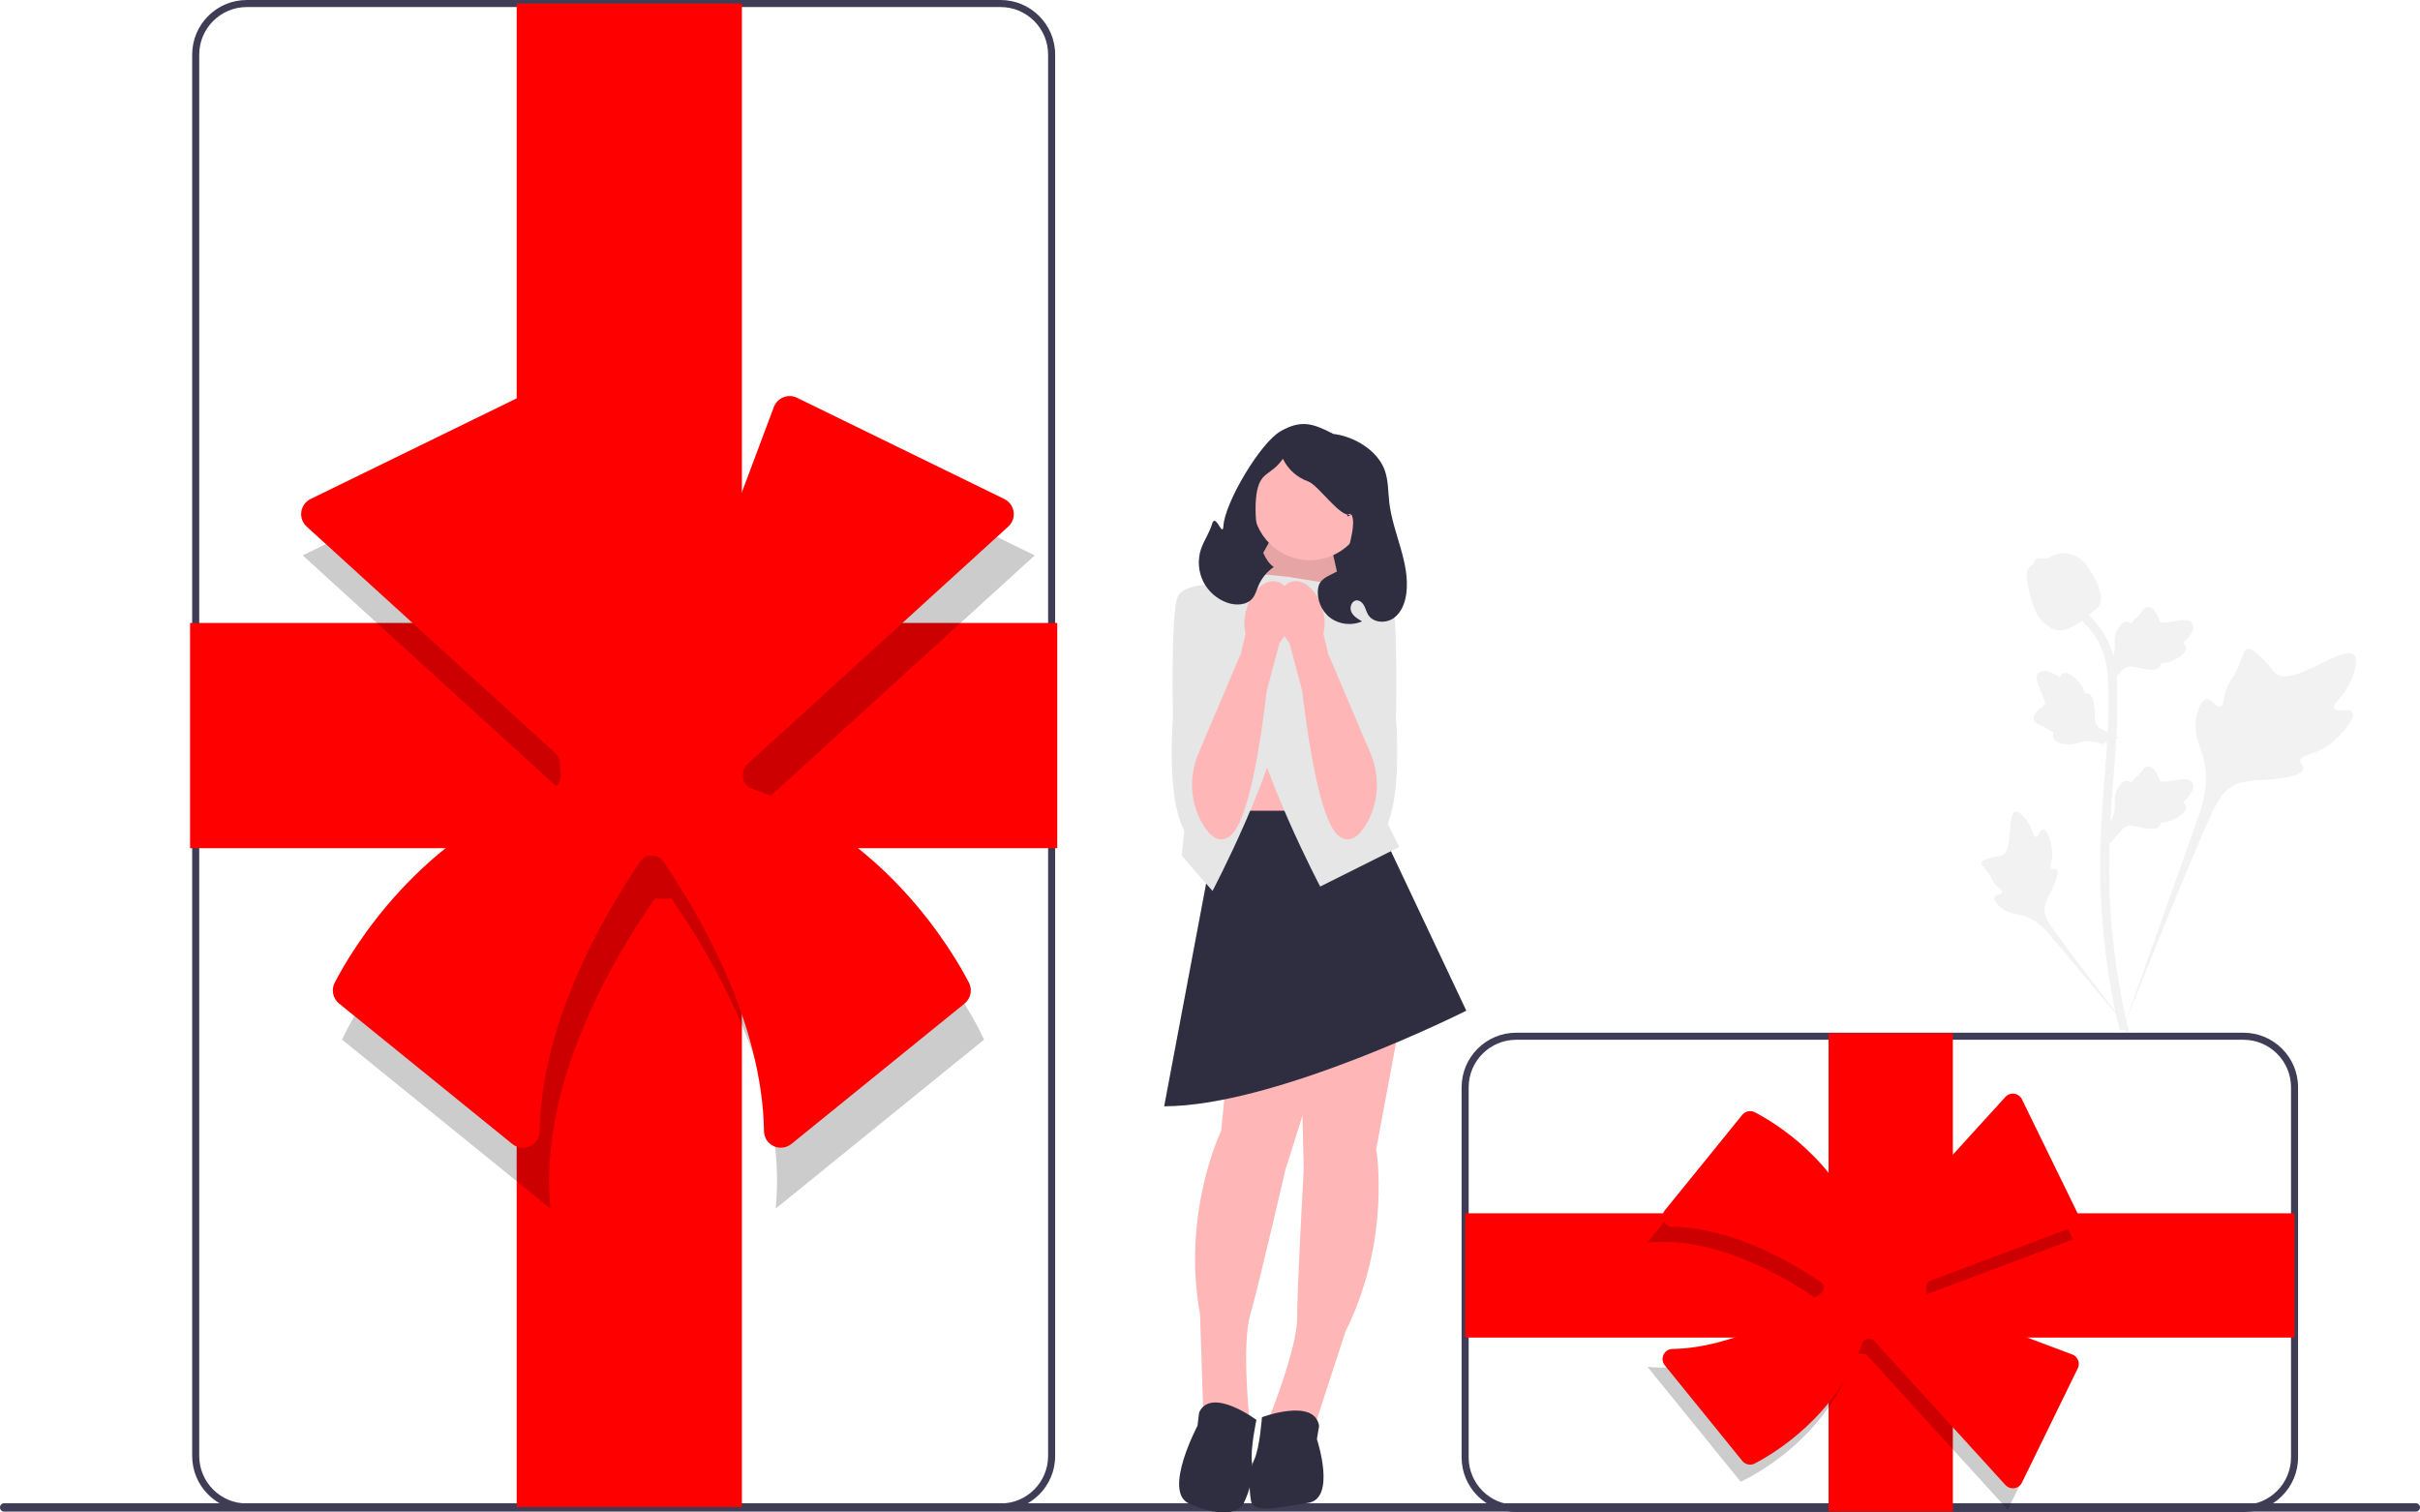 <svg xmlns="http://www.w3.org/2000/svg" width="685.67" height="428.525" viewBox="0 0 685.67 428.525" xmlns:xlink="http://www.w3.org/1999/xlink"><path d="M0,427.11c0,.66,.53,1.19,1.19,1.19H684.48c.66,0,1.19-.53,1.19-1.19,0-.66-.53-1.19-1.19-1.19H1.19c-.66,0-1.19,.53-1.19,1.19Z" fill="#3f3d56"/><path d="M283.497,428H69.917c-8.529,0-15.468-6.939-15.468-15.469V15.468c0-8.529,6.939-15.468,15.468-15.468h213.58c8.529,0,15.468,6.939,15.468,15.468V412.531c0,8.529-6.939,15.469-15.468,15.469ZM69.917,2c-7.426,0-13.468,6.042-13.468,13.468V412.531c0,7.427,6.042,13.469,13.468,13.469h213.58c7.426,0,13.468-6.042,13.468-13.469V15.468c0-7.426-6.042-13.468-13.468-13.468H69.917Z" fill="#3f3d56"/><g><path d="M666.534,201.907c-.844-1.424-4.497,.101-5.168-1.191-.669-1.287,2.724-3.249,4.663-7.73,.35-.808,2.553-5.9,.922-7.472-3.092-2.978-17.24,9.313-22.191,5.29-1.087-.883-1.846-2.645-5.134-5.506-1.308-1.138-2.099-1.652-2.865-1.461-1.086,.271-1.172,1.725-2.337,4.584-1.747,4.287-2.78,4.028-3.798,7.449-.756,2.539-.583,4.016-1.472,4.303-1.258,.407-2.416-2.286-4.011-2.045-1.627,.246-2.611,3.382-2.922,5.73-.583,4.406,1.035,7.313,1.932,10.371,.975,3.322,1.553,8.375-.698,15.528l-22.277,62.766c4.918-12.879,19.158-48.185,25.142-61.305,1.727-3.787,3.635-7.629,7.551-9.145,3.77-1.46,8.949-.588,15.55-2.179,.771-.186,2.911-.73,3.18-1.988,.223-1.04-1.036-1.621-.842-2.595,.259-1.307,2.734-1.323,5.775-2.831,2.144-1.063,3.48-2.328,4.629-3.415,.346-.328,5.495-5.262,4.371-7.157h-0Z" fill="#f2f2f2"/><path d="M578.889,234.949c-.942,.004-1.248,2.236-2.076,2.193-.825-.043-.808-2.275-2.448-4.519-.296-.405-2.159-2.955-3.401-2.608-2.354,.658-.404,11.148-3.806,12.418-.747,.279-1.831,.143-4.184,.931-.936,.314-1.417,.554-1.544,.985-.18,.611,.508,1.073,1.575,2.47,1.6,2.094,1.175,2.527,2.56,4.013,1.028,1.104,1.803,1.445,1.687,1.964-.163,.735-1.819,.526-2.161,1.379-.349,.87,.907,2.257,1.969,3.087,1.994,1.558,3.888,1.602,5.647,2.044,1.912,.48,4.559,1.654,7.42,4.823l24.378,29.044c-4.902-6.13-18.122-23.306-22.835-30.029-1.361-1.941-2.696-3.985-2.31-6.345,.371-2.272,2.293-4.562,3.417-8.261,.131-.432,.481-1.639-.058-2.134-.446-.409-1.095,.041-1.517-.335-.567-.504,.14-1.724,.277-3.651,.097-1.359-.138-2.38-.341-3.258-.061-.265-.997-4.215-2.251-4.21v0Z" fill="#f2f2f2"/><path d="M597.688,239.17l-.568-5.068,.259-.384c1.2-1.777,1.812-3.512,1.819-5.159,.001-.262-.011-.524-.023-.79-.049-1.057-.11-2.371,.575-3.903,.384-.854,1.463-2.831,3.086-2.587,.437,.061,.767,.262,1.018,.497,.037-.059,.075-.117,.115-.181,.505-.771,.905-1.101,1.291-1.419,.296-.245,.602-.497,1.082-1.094,.21-.262,.374-.492,.513-.685,.42-.585,.968-1.282,1.935-1.27,1.033,.049,1.574,.903,1.932,1.468,.64,1.008,.93,1.735,1.122,2.217,.07,.176,.149,.374,.19,.436,.333,.489,3.038,.032,4.057-.135,2.289-.382,4.27-.712,5.087,.732,.585,1.033,.151,2.398-1.33,4.168-.461,.551-.952,.969-1.388,1.297,.361,.215,.684,.546,.815,1.065h0c.308,1.228-.748,2.459-3.137,3.663-.593,.301-1.392,.702-2.512,.896-.527,.091-1.002,.113-1.408,.125-.009,.235-.064,.489-.207,.751-.42,.771-1.293,1.138-2.61,1.05-1.449-.076-2.642-.352-3.694-.595-.919-.21-1.711-.389-2.332-.347-1.153,.093-2.041,1.016-3.083,2.212l-2.603,3.042h-0Z" fill="#f2f2f2"/><path d="M600.322,208.994l-4.758,1.835-.437-.153c-2.023-.71-3.857-.862-5.452-.451-.254,.065-.504,.143-.759,.223-1.01,.315-2.266,.708-3.922,.434-.924-.155-3.11-.697-3.285-2.329-.052-.438,.059-.809,.222-1.111-.066-.021-.133-.042-.204-.065-.874-.293-1.295-.597-1.7-.889-.312-.224-.633-.456-1.332-.769-.307-.137-.571-.237-.793-.322-.672-.258-1.486-.611-1.719-1.549-.215-1.011,.474-1.751,.93-2.241,.813-.875,1.442-1.34,1.86-1.648,.153-.112,.324-.239,.373-.294,.389-.446-.74-2.947-1.159-3.891-.95-2.118-1.772-3.95-.582-5.106,.851-.828,2.282-.754,4.369,.229,.65,.307,1.179,.675,1.607,1.013,.117-.404,.354-.8,.823-1.058h0c1.11-.61,2.569,.099,4.339,2.105,.442,.498,1.033,1.169,1.504,2.203,.221,.487,.363,.941,.478,1.331,.229-.051,.49-.063,.779,.009,.852,.21,1.429,.962,1.678,2.258,.294,1.421,.329,2.645,.362,3.724,.03,.942,.058,1.753,.255,2.344,.382,1.091,1.5,1.717,2.922,2.421l3.603,1.746-0,0Z" fill="#f2f2f2"/><path d="M597.688,194.063l-.568-5.068,.259-.384c1.2-1.777,1.812-3.512,1.819-5.159,.001-.262-.011-.524-.023-.79-.049-1.057-.11-2.371,.575-3.903,.384-.854,1.463-2.831,3.086-2.587,.437,.061,.767,.262,1.018,.497,.037-.059,.075-.117,.115-.181,.505-.771,.905-1.101,1.291-1.419,.296-.245,.602-.497,1.082-1.094,.21-.262,.374-.492,.513-.685,.42-.585,.968-1.282,1.935-1.27,1.033,.049,1.574,.903,1.932,1.468,.64,1.008,.93,1.735,1.122,2.217,.07,.176,.149,.374,.19,.436,.333,.489,3.038,.032,4.057-.135,2.289-.382,4.27-.712,5.087,.732,.585,1.033,.151,2.398-1.33,4.168-.461,.551-.952,.969-1.388,1.297,.361,.215,.684,.546,.815,1.065h0c.308,1.228-.748,2.459-3.137,3.663-.593,.301-1.392,.702-2.512,.896-.527,.091-1.002,.113-1.408,.125-.009,.235-.064,.489-.207,.751-.42,.771-1.293,1.138-2.61,1.05-1.449-.076-2.642-.352-3.694-.595-.919-.21-1.711-.389-2.332-.347-1.153,.093-2.041,1.016-3.083,2.212l-2.603,3.042h-0Z" fill="#f2f2f2"/><path d="M602.874,292.44l-1.062-.666-.257-1.226,.257,1.226-1.238,.142c-.02-.115-.087-.379-.188-.793-.554-2.266-2.244-9.162-3.654-20.023-.984-7.581-1.541-15.376-1.656-23.17-.115-7.807,.255-13.717,.551-18.467,.224-3.583,.496-6.994,.762-10.317,.71-8.878,1.379-17.265,.881-26.55-.11-2.073-.341-6.387-2.862-10.978-1.462-2.663-3.476-5.027-5.987-7.023l1.561-1.963c2.771,2.207,5,4.826,6.623,7.782,2.795,5.09,3.047,9.791,3.168,12.05,.507,9.449-.17,17.916-.887,26.88-.264,3.311-.536,6.708-.759,10.276-.294,4.706-.66,10.565-.546,18.271,.113,7.701,.663,15.4,1.634,22.886,1.392,10.724,3.058,17.517,3.605,19.749,.291,1.192,.352,1.441,.054,1.914v-0Z" fill="#f2f2f2"/><path d="M583.825,178.577c-.103,0-.207-.002-.312-.01-2.134-.115-4.11-1.392-5.875-3.796-.827-1.131-1.251-2.42-2.095-4.992-.131-.396-.767-2.408-1.154-5.176-.253-1.808-.221-2.565,.137-3.233,.398-.744,1.041-1.263,1.766-1.613-.032-.24-.006-.487,.098-.739,.427-1.045,1.563-.908,2.177-.842,.311,.039,.699,.091,1.117,.069,.658-.032,1.012-.228,1.548-.521,.513-.281,1.15-.631,2.096-.825,1.865-.389,3.427,.14,3.942,.313,2.71,.903,4.046,3.01,5.593,5.45,.308,.489,1.367,2.271,2.065,4.713,.504,1.762,.433,2.545,.281,3.128-.308,1.197-1.036,1.882-2.885,3.394-1.931,1.583-2.9,2.376-3.732,2.858-1.937,1.118-3.153,1.821-4.768,1.821v0Z" fill="#f2f2f2"/></g><rect x="53.853" y="176.506" width="245.708" height="63.82" fill="#ff0000"/><rect x="146.392" y="1" width="63.82" height="426" fill="#ff0000"/><path d="M212.571,235.521c.452-1.758,.721-3.585,.787-5.468l79.82-72.694-68.607-33.506-30.237,80.632c-2.067-.54-4.224-.857-6.46-.857-1.187,0-2.346,.109-3.49,.266l-30.016-80.041-68.607,33.506,76.683,69.837c-.049,.649-.099,1.299-.099,1.961,0,2.201,.308,4.326,.832,6.364-47.005,14.69-66.248,59.052-66.248,59.052l59.034,47.865c-3.521-35.209,17.981-71.255,29.605-87.869,.761,.068,1.527,.116,2.306,.116s1.545-.048,2.306-.116c11.624,16.615,33.125,52.66,29.605,87.869l59.034-47.865s-19.243-44.362-66.248-59.052Z" opacity=".2"/><path d="M221.239,325.19c-.688,0-1.382-.149-2.038-.456-1.657-.773-2.704-2.386-2.733-4.208-.484-30.867-18.084-61.162-28.533-76.473-.698-1.022-1.903-1.633-3.224-1.633h-.006c-1.37,0-2.575,.61-3.272,1.633-10.448,15.311-28.049,45.605-28.533,76.473-.029,1.821-1.076,3.435-2.733,4.208-1.674,.784-3.604,.547-5.038-.614l-49.067-39.785c-1.751-1.421-2.266-3.909-1.222-5.918,4.96-9.552,24.055-41.745,61.53-54.983,1.672-.591,2.688-2.256,2.469-4.05-.122-1.002-.183-2.008-.183-2.99,.002-1.172-.445-2.236-1.229-2.949l-70.542-64.244c-1.17-1.065-1.734-2.637-1.511-4.203,.224-1.566,1.207-2.917,2.629-3.611l58.733-28.683c1.205-.589,2.61-.641,3.858-.146,1.247,.496,2.231,1.501,2.703,2.757l27.232,72.62c.562,1.499,2.003,2.478,3.64,2.437,1.234-.028,2.485,.043,3.733,.205,1.761,.235,3.422-.758,4.039-2.404l27.322-72.857c.471-1.256,1.456-2.261,2.703-2.757,1.247-.495,2.654-.442,3.858,.146l58.732,28.683c1.422,.694,2.406,2.045,2.629,3.612,.224,1.565-.341,3.137-1.511,4.202l-73.905,67.308c-.689,.627-1.118,1.483-1.208,2.41-.02,.2-.041,.4-.064,.6h0c-.203,1.686,.845,3.331,2.49,3.912,37.483,13.235,56.582,45.435,61.542,54.987,1.043,2.009,.529,4.497-1.222,5.918l-49.068,39.785c-.872,.707-1.929,1.07-3,1.07Z" fill="#ff0000"/><path d="M635.656,428.392h-206.063c-8.529,0-15.469-6.939-15.469-15.469v-104.846c0-8.529,6.939-15.469,15.469-15.469h206.063c8.529,0,15.468,6.939,15.468,15.469v104.846c0,8.529-6.939,15.469-15.468,15.469Zm-206.063-133.783c-7.427,0-13.469,6.042-13.469,13.469v104.846c0,7.427,6.042,13.469,13.469,13.469h206.063c7.426,0,13.468-6.042,13.468-13.469v-104.846c0-7.427-6.042-13.469-13.468-13.469h-206.063Z" fill="#3f3d56"/><rect x="467.933" y="342.897" width="135.543" height="35.206" transform="translate(896.205 -175.205) rotate(90)" fill="#ff0000"/><rect x="515.021" y="243.88" width="35.206" height="235" transform="translate(894.004 -171.244) rotate(90)" fill="#ff0000"/><path d="M525.752,383.284c.97,.249,1.978,.398,3.016,.434l40.101,44.032,18.483-37.846-44.48-16.68c.298-1.14,.473-2.33,.473-3.563,0-.655-.06-1.294-.147-1.925l44.154-16.558-18.483-37.846-38.525,42.302c-.358-.027-.717-.055-1.082-.055-1.214,0-2.386,.17-3.51,.459-8.104-25.93-32.576-36.545-32.576-36.545l-26.404,32.566c19.423-1.942,39.307,9.919,48.472,16.331-.038,.42-.064,.842-.064,1.272s.027,.852,.064,1.272c-9.165,6.412-29.05,18.273-48.472,16.331l26.404,32.566s24.472-10.615,32.576-36.545Z" opacity=".2"/><path d="M570.316,421.696c-.797,0-1.564-.334-2.109-.933l-37.132-40.772c-.306-.336-.752-.549-1.255-.6l-.16-.017c-.907-.101-1.734,.39-2.019,1.195-7.329,20.779-25.172,31.354-30.466,34.101-1.193,.621-2.674,.309-3.523-.741l-21.949-27.071c-.696-.857-.836-2.014-.368-3.018,.462-.989,1.424-1.613,2.51-1.63,16.969-.262,33.642-9.947,42.07-15.697,.507-.347,.81-.944,.809-1.599,.001-.684-.301-1.281-.809-1.627-8.427-5.75-25.098-15.436-42.07-15.697-1.086-.017-2.047-.642-2.509-1.631-.469-1.004-.328-2.16,.368-3.018l21.95-27.071c.85-1.047,2.332-1.359,3.522-.742,5.293,2.747,23.133,13.321,30.463,34.094,.284,.805,1.096,1.307,1.913,1.208,.889-.112,1.775-.138,2.631-.074l36.026-39.559c.638-.7,1.579-1.039,2.515-.903,.938,.135,1.745,.723,2.16,1.573l15.825,32.402c.353,.722,.384,1.563,.087,2.31-.297,.745-.898,1.334-1.65,1.615l-40.062,15.023c-.737,.276-1.218,.997-1.198,1.792l.003,.29c0,.623-.043,1.257-.129,1.884-.11,.807,.393,1.609,1.196,1.911l40.19,15.071c.751,.282,1.353,.871,1.65,1.617,.296,.746,.265,1.587-.087,2.309l-15.825,32.402c-.415,.851-1.223,1.438-2.16,1.572-.135,.02-.271,.029-.406,.029Z" fill="#ff0000"/><g><path d="M351.463,128.851h32.227v10.611c0,17.786-14.44,32.226-32.226,32.226h-0v-42.838h0Z" transform="translate(735.153 300.539) rotate(-180)" fill="#2f2e41"/><polygon points="376.547 151.88 382.088 176.802 349.619 171.41 362.85 147.84 376.547 151.88" fill="#ffb6b6"/><polygon points="376.547 151.88 382.088 176.802 349.619 171.41 362.85 147.84 376.547 151.88" opacity=".1"/><rect x="345.417" y="205.118" width="31.13" height="46.072" transform="translate(721.964 456.309) rotate(-180)" fill="#ffb6b6"/><path d="M396.781,288.857l-6.848,36.733s4.358,25.526-8.716,51.675l-8.716,26.771-13.074-1.868s8.094-19.923,8.094-28.639c0-8.716,1.868-42.336,1.868-42.336l-.934-38.363,28.328-3.973Z" fill="#ffb6b6"/><path d="M357.558,401.546s14.942-5.603,16.187,2.49l-.623,3.736s5.603,16.81-2.49,18.055c-8.094,1.245-15.565,3.113-16.187-.623s-.613-8.399,.939-11.67,2.174-11.988,2.174-11.988Z" fill="#2f2e41"/><path d="M349.651,283.159l-3.637,37.188s-11.285,23.307-5.999,52.06l.927,28.139,13.078,1.842s-2.234-21.388,.19-29.76c2.424-8.372,9.98-41.185,9.98-41.185l11.566-36.59-26.105-11.695Z" fill="#ffb6b6"/><path d="M355.987,402.31s-12.794-9.538-16.241-2.11l-.441,3.761s-9.88,18.591-2.452,22.038,13.908,3.316,15.544-.099,2.924-7.897,2.344-11.471,1.246-12.12,1.246-12.12Z" fill="#2f2e41"/><path d="M388.687,229.711l26.771,56.656s-53.854,27.083-85.606,27.083l15.766-83.738h43.069Z" fill="#2f2e41"/><path d="M364.718,163.405l15.565,2.49-1.245,39.223,17.433,34.865-22.413,11.207s-17.433-32.997-20.545-53.543c-3.113-20.545-1.245-35.488-1.245-35.488l12.452,1.245Z" fill="#e6e6e6"/><path d="M352.888,164.65l-15.565,2.49,1.245,39.223-3.736,36.11,8.716,9.961s17.433-32.997,20.545-53.543c3.113-20.545,1.245-35.488,1.245-35.488l-12.452,1.245Z" fill="#e6e6e6"/><path d="M376.858,166.829l3.424-.934s12.141-1.556,14.008,3.424c1.868,4.981,1.245,34.242,1.245,34.242,0,0,3.213,35.914-9.289,36.323s-10.011-29.475-10.011-29.475l.623-43.581Z" fill="#e6e6e6"/><circle cx="371.114" cy="142.606" r="16.113" fill="#ffb6b6"/><path d="M366.073,164.782c3.457-.877,7.376,2.815,8.754,8.248,.581,2.163,.635,4.433,.158,6.621l1.485,6.176,.109-.006,11.716,27.611c2.724,6.42,2.436,13.79-1.038,19.837-2.067,3.597-4.78,6.015-7.966,3.547-5.286-4.096-8.739-27.549-10.316-41.021l-3.645-13.694c-1.463-1.696-2.499-3.718-3.02-5.897-1.379-5.431,.306-10.545,3.762-11.422Z" fill="#ffb6b6"/><path d="M351.021,166.829l-3.424-.934s-12.141-1.556-14.008,3.424-1.245,34.242-1.245,34.242c0,0-3.213,35.914,9.289,36.323,12.502,.409,10.011-29.475,10.011-29.475l-.623-43.581Z" fill="#e6e6e6"/><path d="M361.806,164.782c-3.457-.877-7.376,2.815-8.754,8.248-.581,2.163-.635,4.433-.158,6.621l-1.485,6.176-.109-.006-11.716,27.611c-2.724,6.42-2.436,13.79,1.038,19.837,2.067,3.597,4.78,6.015,7.966,3.547,5.286-4.096,8.739-27.549,10.316-41.021l3.645-13.694c1.463-1.696,2.499-3.718,3.02-5.897,1.379-5.431-.306-10.545-3.762-11.422Z" fill="#ffb6b6"/><path d="M340.265,155.642c.82-2.492,2.438-4.674,3.161-7.196,.961-3.348,3.008,4.079,3.207,.602,.379-6.61,10.468-23.613,16.227-26.878,5.759-3.266,9.067-2.281,14.934,.786,0,0,2.848,.181,6.394,1.932s6.737,4.554,8.117,8.26c1.093,2.938,.972,6.164,1.337,9.277,1.018,8.673,5.879,16.921,4.836,25.59-.326,2.705-1.354,5.502-3.565,7.093-2.212,1.591-5.785,1.418-7.24-.885-.497-.786-.707-1.718-1.133-2.545-.426-.826-1.195-1.597-2.124-1.571-1.397,.039-2.108,1.913-1.557,3.197,.551,1.284,1.845,2.06,3.061,2.749-2.894,1.302-6.485,.897-9.016-1.018-2.531-1.915-3.898-5.26-3.432-8.399,.656-4.424,7.102-3.508,7.861-7.916,.553-3.209,2.494-8.578,1.965-11.79-.529-3.213-3.068,.677-.393-1.179-2.943,1.419-9.238-8.287-12.318-9.374-3.081-1.087-5.693-3.441-7.094-6.392-3.268,4.737-6.142,3.45-7.312,9.085-1.17,5.634-.088,18.435,4.73,21.58-1.928,1.316-3.466,3.197-4.371,5.349-.513,1.219-.845,2.553-1.696,3.566-1.625,1.934-4.625,2.051-7.017,1.238-2.965-1.008-5.501-3.223-6.899-6.025s-1.642-6.16-.663-9.136Z" fill="#2f2e41"/></g></svg>